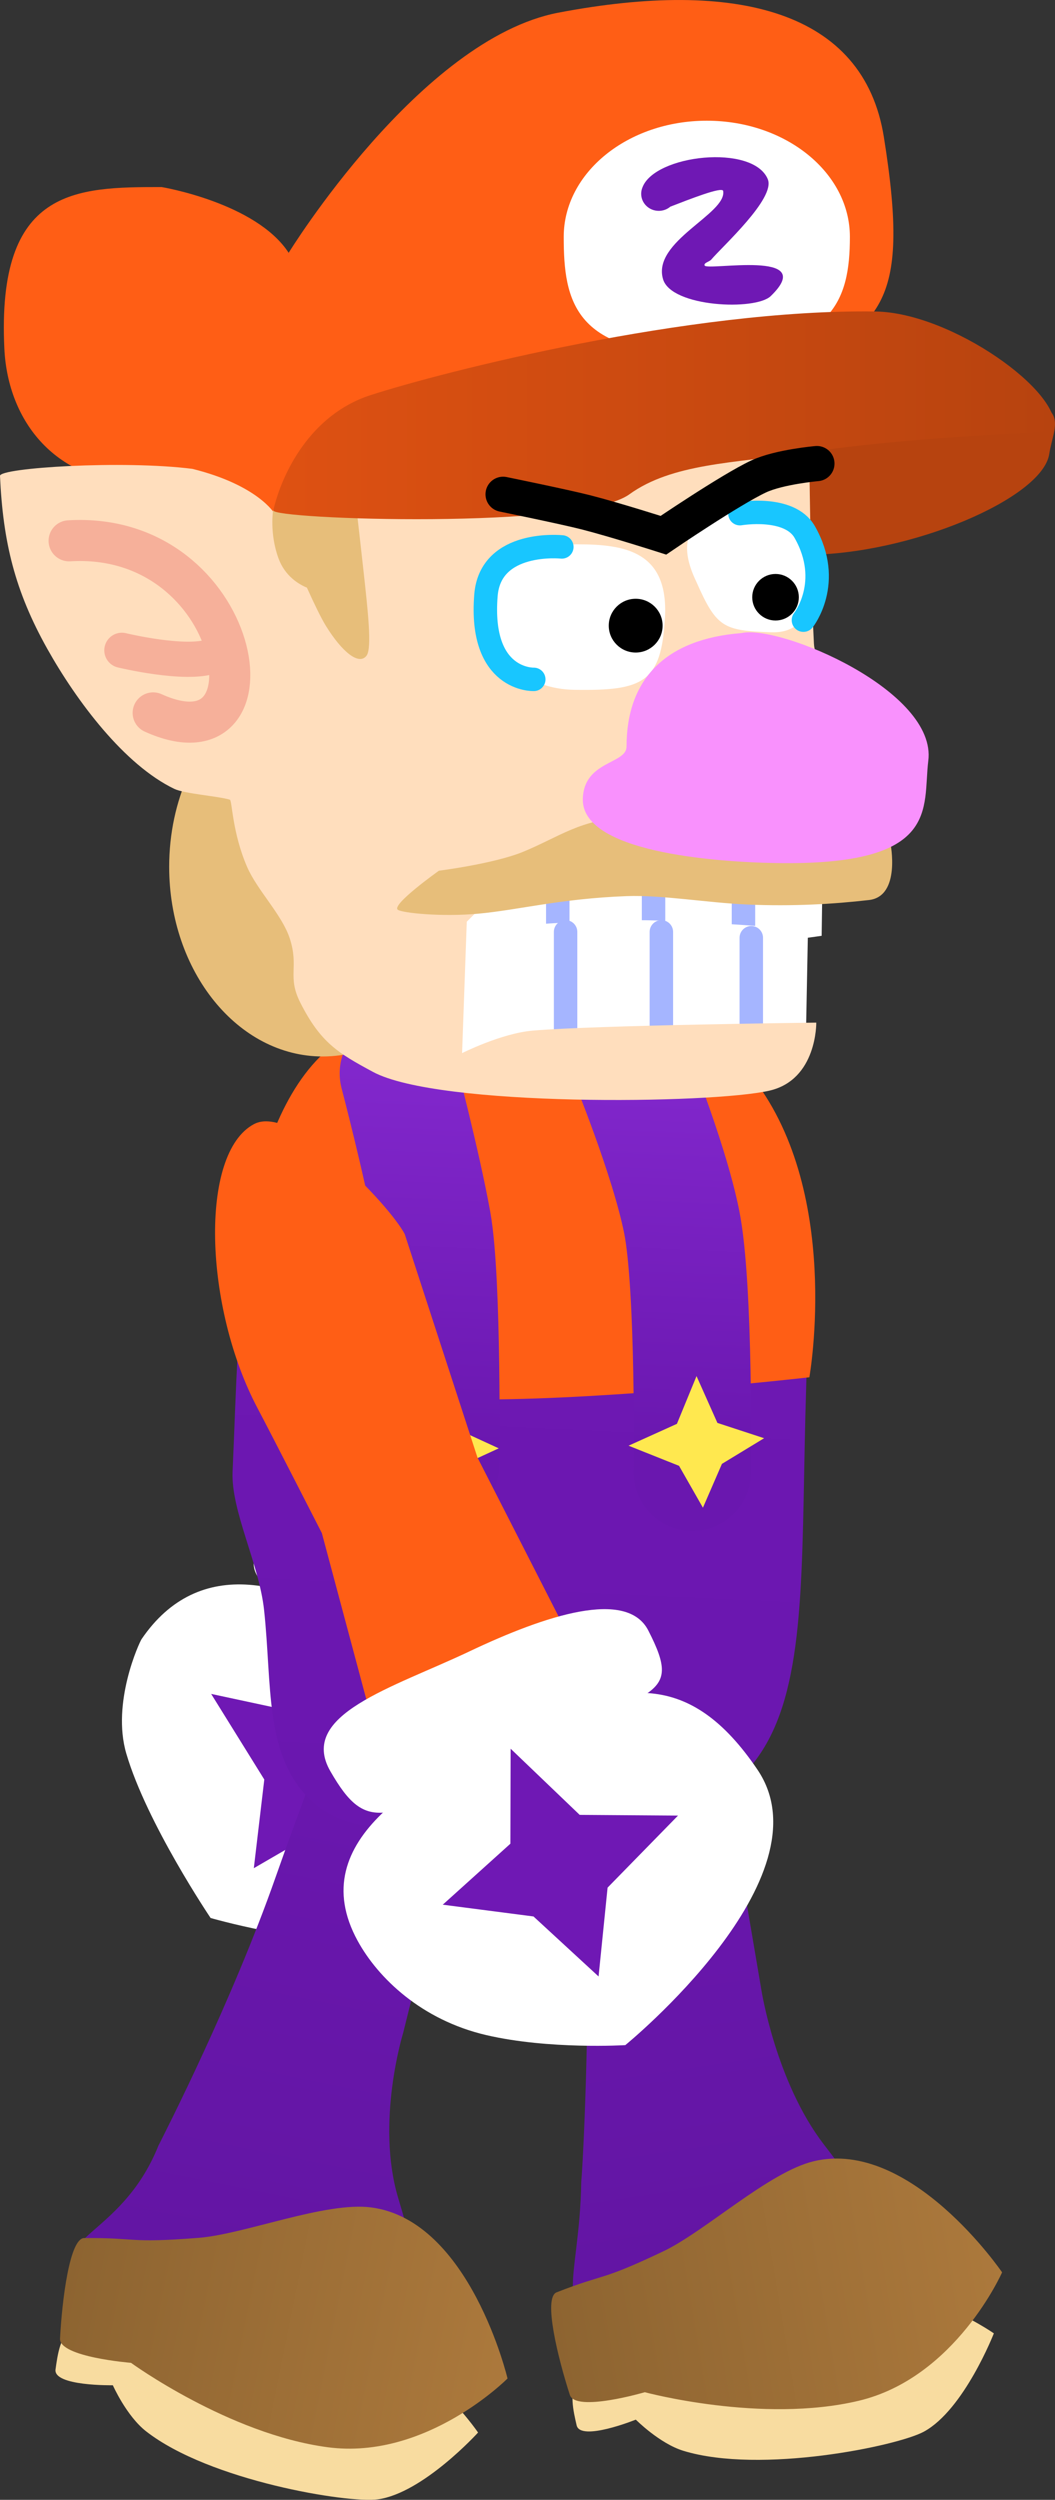 <svg version="1.1" xmlns="http://www.w3.org/2000/svg" xmlns:xlink="http://www.w3.org/1999/xlink" width="89.955" height="213.071" viewBox="0,0,89.955,213.071"><rect x="0" y="0" width="89.955" height="213.071" fill="#333333" stroke="none"/><defs><linearGradient x1="251.421" y1="210.881" x2="259.457" y2="264.303" gradientUnits="userSpaceOnUse" id="color-1"><stop offset="0" stop-color="#6a17af"/><stop offset="1" stop-color="#6215a2"/></linearGradient><linearGradient x1="245.262" y1="262.974" x2="283.526" y2="256.55" gradientUnits="userSpaceOnUse" id="color-2"><stop offset="0" stop-color="#8d6431"/><stop offset="1" stop-color="#ac793c"/></linearGradient><linearGradient x1="228.443" y1="211.583" x2="217.768" y2="264.575" gradientUnits="userSpaceOnUse" id="color-3"><stop offset="0" stop-color="#6a17af"/><stop offset="1" stop-color="#6215a2"/></linearGradient><linearGradient x1="203.904" y1="258.037" x2="241.94" y2="265.699" gradientUnits="userSpaceOnUse" id="color-4"><stop offset="0" stop-color="#8d6431"/><stop offset="1" stop-color="#ac793c"/></linearGradient><linearGradient x1="243.936" y1="151.582" x2="240.834" y2="220.709" gradientUnits="userSpaceOnUse" id="color-5"><stop offset="0" stop-color="#6f18b4"/><stop offset="1" stop-color="#6a17af"/></linearGradient><linearGradient x1="256.541" y1="154.032" x2="255.02" y2="187.915" gradientUnits="userSpaceOnUse" id="color-6"><stop offset="0" stop-color="#8328ce"/><stop offset="1" stop-color="#6a17af"/></linearGradient><linearGradient x1="234.858" y1="153.741" x2="233.336" y2="187.673" gradientUnits="userSpaceOnUse" id="color-7"><stop offset="0" stop-color="#8328ce"/><stop offset="1" stop-color="#6a17af"/></linearGradient><linearGradient x1="221.763" y1="100.049" x2="288.007" y2="100.049" gradientUnits="userSpaceOnUse" id="color-8"><stop offset="0" stop-color="#de5112"/><stop offset="1" stop-color="#b7430f"/></linearGradient></defs><g transform="translate(-198.1,-64.498)"><g data-paper-data="{&quot;isPaintingLayer&quot;:true}" fill-rule="nonzero" stroke-linejoin="miter" stroke-miterlimit="10" stroke-dasharray="" stroke-dashoffset="0" style="mix-blend-mode: normal"><g stroke="none" stroke-linecap="butt"><g data-paper-data="{&quot;origPos&quot;:null,&quot;index&quot;:null,&quot;origRot&quot;:0}" stroke-width="0"><path d="M262.761,161.876c2.531,2.025 4.294,4.02 1.204,11.629c-1.978,4.871 -14.424,17.934 -14.424,17.934l-8.935,14.499l-12.57,-9.823l10.76,-12.814c0,0 6.518,-10.696 8.534,-13.216c6.081,-7.6 11.28,-11.531 15.431,-8.21z" data-paper-data="{&quot;origRot&quot;:0,&quot;origPos&quot;:null}" fill="#ff5e15"/><g data-paper-data="{&quot;origPos&quot;:null}" fill="#ffffff"><path d="M230.564,204.444c7.592,5.524 15.489,12.862 10.399,20.428c-0.354,0.527 -5.435,5.136 -10.577,5.207c-6.805,0.094 -14.329,-2.104 -14.329,-2.104c0,0 -5.441,-8.061 -7.187,-14.011c-1.273,-4.34 1.114,-9.48 1.302,-9.756c4.864,-7.144 12.8,-5.288 20.392,0.236z" data-paper-data="{&quot;origRot&quot;:0,&quot;origPos&quot;:null}"/><path d="M236.198,198.872c5.856,4.272 13.37,8.005 9.735,12.236c-4.067,4.733 -5.372,3.321 -14.769,-3.897c-10.705,-8.223 -13.838,-7.531 -9.632,-12.935c2.456,-3.156 8.811,0.324 14.667,4.596z" data-paper-data="{&quot;origRot&quot;:0,&quot;origPos&quot;:null}"/></g></g><path d="M219.742,223.732l0.893,-7.558l-4.531,-7.297l8.198,1.759l6.971,-4.229l-1.737,7.909l4.503,6.326l-7.77,-0.698z" data-paper-data="{&quot;origRot&quot;:0,&quot;index&quot;:null}" fill="#6f18b4" stroke-width="NaN"/></g><g data-paper-data="{&quot;origRot&quot;:0}" stroke="none" stroke-width="0" stroke-linecap="butt"><path d="M269.411,260.522c-7.726,4.32 -10.291,5.511 -18.754,2.914c-5.764,-1.769 -3.138,-4.242 -2.995,-13.002c0.138,-1.36 0.773,-13.632 0.455,-24.891c-0.185,-6.565 -1.297,-14.115 -1.297,-14.115l12.112,-1.392l4.085,24.06c0,0 1.222,7.836 5.324,13.176c4.102,5.34 7.306,9.762 1.069,13.249z" data-paper-data="{&quot;origPos&quot;:null}" fill="url(#color-1)"/><path d="M282.841,263.381c0,0 -2.534,6.497 -5.953,8.371c-2.24,1.229 -13.945,3.649 -20.515,1.64c-2.04,-0.624 -4.06,-2.659 -4.06,-2.659c0,0 -4.725,1.903 -5.047,0.482c-0.256,-1.128 -0.739,-3.037 0.212,-3.88c4.096,-3.628 15.213,-6.262 20.536,-7.526c7.308,-1.735 14.826,3.571 14.826,3.571z" data-paper-data="{&quot;origPos&quot;:null}" fill="#f8dca0"/><path d="M283.543,258.181c0,0 -3.965,8.984 -12.227,10.946c-8.262,1.962 -18.237,-0.731 -18.237,-0.731c0,0 -5.906,1.735 -6.392,0.229c-1.005,-3.117 -2.293,-8.285 -1.131,-8.74c4.289,-1.679 3.594,-0.88 9.103,-3.499c3.567,-1.696 8.993,-6.767 12.836,-7.679c8.262,-1.962 16.048,9.473 16.048,9.473z" data-paper-data="{&quot;origPos&quot;:null}" fill="url(#color-2)"/></g><g data-paper-data="{&quot;origRot&quot;:0}" stroke="none" stroke-width="0" stroke-linecap="butt"><path d="M228.314,264.583c-8.76,1.276 -15.317,-0.165 -22.294,-5.612c-4.752,-3.71 2.319,-3.445 5.581,-11.576c0.614,-1.221 6.287,-12.305 10.011,-22.935c2.172,-6.199 4.914,-13.263 4.914,-13.263l11.811,3.025l-5.861,23.548c0,0 -2.354,7.603 -0.429,14.056c1.925,6.453 3.339,11.727 -3.732,12.757z" data-paper-data="{&quot;origPos&quot;:null}" fill="url(#color-3)"/><path d="M238.861,271.835c0,0 -4.687,5.163 -8.549,5.694c-2.531,0.348 -14.328,-1.571 -19.748,-5.793c-1.683,-1.311 -2.842,-3.933 -2.842,-3.933c0,0 -5.093,0.09 -4.887,-1.352c0.164,-1.145 0.394,-3.101 1.583,-3.548c5.121,-1.926 16.446,-0.417 21.87,0.303c7.446,0.988 12.574,8.629 12.574,8.629z" data-paper-data="{&quot;origPos&quot;:null}" fill="#f8dca0"/><path d="M241.373,267.228c0,0 -6.912,6.976 -15.329,5.859c-8.418,-1.117 -16.774,-7.195 -16.774,-7.195c0,0 -6.137,-0.488 -6.052,-2.068c0.174,-3.27 0.817,-8.558 2.065,-8.568c4.606,-0.037 3.671,0.462 9.752,-0.018c3.937,-0.31 10.817,-3.11 14.732,-2.59c8.418,1.117 11.608,14.579 11.608,14.579z" data-paper-data="{&quot;origPos&quot;:null}" fill="url(#color-4)"/></g><g><path d="M266.841,182.655c-0.862,27.439 2.139,39.56 -28.4,37.944c-6.939,-0.402 -10.919,0.285 -14.023,-2.842c-3.772,-3.799 -3.115,-9.656 -3.8,-16.021c-0.428,-3.978 -2.837,-8.459 -2.686,-11.819c0.641,-14.278 0.288,-26.006 8.702,-34.742c6.268,-6.509 12.604,-3.059 20.337,-2.72c14.299,0.628 20.715,3.304 19.87,30.2z" fill="url(#color-5)" stroke="none" stroke-width="0" stroke-linecap="butt"/><path d="M267.111,181.889c0,0 -16.351,1.878 -27.82,1.893c-10.519,0.014 -20.892,-5.329 -20.892,-5.329c0,0 -0.127,-17.908 7.69,-24.526c5.114,-4.33 10.703,-5.576 17.808,-5.499c7.105,0.077 14.684,3.42 18.077,7.557c8.014,9.771 5.137,25.904 5.137,25.904z" fill="#ff5e15" stroke="none" stroke-width="0" stroke-linecap="butt"/><path d="M251.61,154.607c0,0 3.498,8.478 4.613,14.021c1.114,5.543 0.908,21.358 0.908,21.358" data-paper-data="{&quot;origRot&quot;:0}" fill="none" stroke="url(#color-6)" stroke-width="10" stroke-linecap="round"/><path d="M232.063,155.992c0,0 2.025,7.719 2.917,12.676c0.892,4.956 0.7,20.691 0.7,20.691" fill="none" stroke="url(#color-7)" stroke-width="10" stroke-linecap="round"/><path d="M258.035,193.006l-2.035,-3.568l-4.306,-1.717l4.124,-1.863l1.672,-4.07l1.78,3.991l3.983,1.304l-3.598,2.187z" data-paper-data="{&quot;origRot&quot;:0,&quot;index&quot;:null}" fill="#ffe84f" stroke="none" stroke-width="NaN" stroke-linecap="butt"/><path d="M234.764,193.232l-1.612,-3.778l-4.081,-2.199l4.31,-1.378l2.127,-3.852l1.311,4.169l3.807,1.752l-3.825,1.76z" data-paper-data="{&quot;origRot&quot;:0,&quot;index&quot;:null}" fill="#ffe84f" stroke="none" stroke-width="NaN" stroke-linecap="butt"/></g><g stroke="none" stroke-linecap="butt"><g data-paper-data="{&quot;origPos&quot;:null}" stroke-width="0"><path d="M246.643,204.068l-16.469,8.41l-4.631,-17.31c0,0 -4.322,-8.454 -5.472,-10.622c-4.562,-8.599 -5.008,-21.746 -0.312,-24.237c3.31,-1.756 11.502,6.834 12.848,9.371l6.206,19.052z" data-paper-data="{&quot;origRot&quot;:0,&quot;origPos&quot;:null}" fill="#ff5e15"/><g data-paper-data="{&quot;origPos&quot;:null}" fill="#ffffff"><path d="M262.69,215.341c6.227,9.206 -11.273,23.472 -11.273,23.472c0,0 -6.503,0.393 -11.866,-0.858c-5.493,-1.281 -9.214,-4.847 -10.957,-8.035c-4.748,-8.683 5.529,-14.123 14.016,-18.138c8.487,-4.016 14.266,-5.036 20.081,3.56z" data-paper-data="{&quot;origRot&quot;:0,&quot;origPos&quot;:null}"/><path d="M253.376,203.47c3.127,6.092 0.178,4.83 -11.869,10.919c-10.575,5.345 -12.12,6.49 -15.236,1.083c-2.786,-4.833 5.292,-7.103 11.84,-10.212c6.548,-3.109 13.44,-5.347 15.266,-1.789z" data-paper-data="{&quot;origRot&quot;:0,&quot;origPos&quot;:null}"/></g></g><path d="M243.588,227.846l-7.736,-1.003l5.767,-5.199l0.02,-8.097l5.888,5.64l8.384,0.061l-6.005,6.141l-0.768,7.572z" data-paper-data="{&quot;origRot&quot;:0}" fill="#6f18b4" stroke-width="NaN"/></g><g><path d="M273.46,76.162c2.396,14.945 -0.492,15.794 -8.522,20.579c-11.7,6.971 -27.004,6.105 -39.501,11.519c-3.281,1.421 -11.645,-2.578 -15.221,-2.578c-7.314,0 -11.441,-5.227 -11.743,-11.453c-0.667,-13.733 6.096,-13.787 13.41,-13.787c0,0 8.049,1.334 10.83,5.605c0,0 11.198,-18.219 23.002,-20.47c15.195,-2.897 26.024,-0.147 27.745,10.585z" fill="#ff5e15" stroke="none" stroke-width="0" stroke-linecap="butt"/><path d="M231.102,153.055c-1.67,0.956 -3.532,1.49 -5.494,1.49c-7.226,0 -13.083,-7.238 -13.083,-16.167c0,-2.835 0.591,-5.499 1.628,-7.816c2.23,-4.979 21.43,19.927 16.949,22.493z" fill="#e7be7a" stroke="none" stroke-width="0" stroke-linecap="butt"/><path d="M287.566,103.187c-0.568,3.793 -11.89,8.6 -20.8,8.6c-7.18,0 -5.4,-6.755 -5.4,-10.4c0,-3.645 14.07,-2.85 21.25,-2.85c7.18,0 5.318,2.195 4.95,4.65z" fill="#b7430f" stroke="none" stroke-width="0" stroke-linecap="butt"/><g data-paper-data="{&quot;index&quot;:null}"><path d="M268.325,132.594l-0.167,11.667c0,0 -11.557,1.667 -16.5,1.667c-5.054,0 -15.333,-0.833 -15.333,-0.833v-11.167z" fill="#ffffff" stroke="none" stroke-width="0" stroke-linecap="butt"/><path d="M261.492,144.427v-9.333" fill="none" stroke="#a5b5ff" stroke-width="2" stroke-linecap="round"/><path d="M253.825,144.927v-9.833" fill="none" stroke="#a5b5ff" stroke-width="2" stroke-linecap="round"/><path d="M245.659,135.427v9.5" fill="none" stroke="#a5b5ff" stroke-width="2" stroke-linecap="round"/></g><g><path d="M236.992,154.927v-11.167c0,0 10.279,-0.833 15.333,-0.833c4.943,0 14.667,0.833 14.667,0.833l-0.167,8.667z" fill="#ffffff" stroke="none" stroke-width="0" stroke-linecap="butt"/><path d="M262.159,144.427v9.333" fill="none" stroke="#a5b5ff" stroke-width="2" stroke-linecap="round"/><path d="M254.492,143.927v9.833" fill="none" stroke="#a5b5ff" stroke-width="2" stroke-linecap="round"/><path d="M246.325,153.427v-9.5" fill="none" stroke="#a5b5ff" stroke-width="2" stroke-linecap="round"/></g><path d="M214.5,104.46c5.589,1.387 7,3.8 7,3.8l24,-5l21.6,-0.2c0,0 0.106,10.594 0.4,16.3c0.067,1.292 0.814,0.911 1.708,2.145c0.894,1.234 1.65,2.771 2.003,2.878c4.967,1.515 5.861,3.643 5.889,5.277c0.113,6.402 -6.2,8.6 -6.2,8.6l-29.6,1.4l-3.4,3.4l-0.4,11.2c0,0 3.345,-1.688 6.024,-1.919c5.367,-0.462 24.176,-0.681 24.176,-0.681c0,0 0.08,4.865 -4,5.8c-4.934,1.131 -28.207,1.416 -33.8,-1.6c-2.997,-1.616 -4.469,-2.499 -6.194,-5.902c-1.136,-2.241 -0.099,-3.016 -0.897,-5.469c-0.66,-2.026 -2.766,-4.096 -3.634,-6.088c-1.281,-2.942 -1.279,-5.681 -1.475,-5.741c-0.992,-0.307 -3.86,-0.5 -4.74,-0.924c-4.252,-2.046 -8.315,-7.452 -10.827,-11.935c-2.763,-4.93 -3.777,-9.1 -4.033,-14.741c-0.031,-0.696 10.511,-1.348 16.4,-0.6z" fill="#ffdebd" stroke="#000000" stroke-width="0" stroke-linecap="round"/><path d="M254.798,117.14c-0.305,5.555 -1.855,6.247 -7.727,6.154c-4.114,-0.065 -6.936,-2.712 -7.172,-6.154c-0.37,-5.393 3.335,-6.247 7.45,-6.247c4.114,0 7.758,0.639 7.45,6.247z" fill="#ffffff" stroke="none" stroke-width="0" stroke-linecap="butt"/><path d="M267.291,112.407c-0.023,2.502 0.169,6.114 -3.47,5.983c-4.062,-0.146 -4.622,-0.406 -6.339,-4.287c-2.961,-6.15 3.158,-5.902 4.674,-6.077c3.766,-0.435 5.159,1.879 5.136,4.381z" data-paper-data="{&quot;index&quot;:null}" fill="#ffffff" stroke="none" stroke-width="0" stroke-linecap="butt"/><path d="M243.612,122.404c0,0 -4.664,0.171 -4.077,-7.169c0.38,-4.758 6.47,-4.121 6.47,-4.121" fill="none" stroke="#18c6ff" stroke-width="2" stroke-linecap="round"/><path d="M261.19,108.28c0,0 4.221,-0.726 5.526,1.567c2.443,4.29 -0.111,7.51 -0.111,7.51" fill="none" stroke="#18c6ff" stroke-width="2" stroke-linecap="round"/><path d="M252.302,115.533c0.634,0 1.207,0.257 1.623,0.672c0.416,0.414 0.673,0.987 0.673,1.62c0,0.633 -0.257,1.206 -0.673,1.62c-0.416,0.415 -0.989,0.672 -1.623,0.672c-0.634,0 -1.207,-0.257 -1.623,-0.672c-0.416,-0.414 -0.673,-0.987 -0.673,-1.62c0,-0.633 0.257,-1.206 0.673,-1.62c0.416,-0.415 0.989,-0.672 1.623,-0.672z" data-paper-data="{&quot;index&quot;:null}" fill="#000000" stroke="none" stroke-width="1.057" stroke-linecap="butt"/><path d="M264.226,113.419c0.548,0 1.045,0.222 1.405,0.582c0.36,0.359 0.582,0.855 0.582,1.402c0,0.548 -0.223,1.043 -0.582,1.402c-0.36,0.359 -0.856,0.582 -1.405,0.582c-0.548,0 -1.045,-0.222 -1.405,-0.582c-0.36,-0.359 -0.582,-0.855 -0.582,-1.402c0,-0.548 0.223,-1.043 0.582,-1.402c0.36,-0.359 0.856,-0.582 1.405,-0.582z" data-paper-data="{&quot;index&quot;:null}" fill="#000000" stroke="none" stroke-width="1.057" stroke-linecap="butt"/><path d="M229.358,120.379c-0.644,0.865 -2.089,-0.298 -3.474,-2.541c-0.407,-0.66 -0.992,-1.87 -1.615,-3.253c-0.693,-0.282 -1.869,-0.984 -2.422,-2.492c-0.784,-2.135 -0.459,-4.124 -0.459,-4.124l6.803,-2.758c0,0 0.461,3.934 0.888,7.809c0.372,3.378 0.759,6.712 0.279,7.358z" fill="#e7be7a" stroke="#000000" stroke-width="0" stroke-linecap="round"/><path d="M232.025,142.045c-0.613,-0.413 3.5,-3.333 3.5,-3.333c0,0 4.693,-0.59 7.188,-1.615c3.058,-1.257 4.987,-2.833 8.812,-2.885c3.299,-0.045 22.5,2.167 22.5,2.167c0,0 0.916,4.518 -1.833,4.833c-3.036,0.348 -6.498,0.551 -10.343,0.384c-3.459,-0.15 -7.293,-0.829 -10.318,-0.717c-5.674,0.212 -9.199,1.182 -12.658,1.497c-3.126,0.285 -6.441,-0.057 -6.848,-0.332z" fill="#e7be7a" stroke="#000000" stroke-width="0" stroke-linecap="round"/><path d="M203.992,110.594c14.815,-0.888 18.255,19.687 7.167,14.667" fill="none" stroke="#f6b09a" stroke-width="3.5" stroke-linecap="round"/><path d="M216.159,120.427c-2.254,0.811 -7.667,-0.5 -7.667,-0.5" fill="none" stroke="#f6b09a" stroke-width="3" stroke-linecap="round"/><path d="M270.566,84.687c0,5.468 -1.463,9.581 -12.2,9.9c-11.335,0.337 -12.2,-4.432 -12.2,-9.9c0,-5.468 5.462,-9.9 12.2,-9.9c6.738,0 12.2,4.432 12.2,9.9z" fill="#ffffff" stroke="none" stroke-width="0" stroke-linecap="butt"/><path d="M287.966,101.087c-0.101,0.436 -10.226,0.352 -21.608,2.045c-5.575,0.829 -10.951,0.86 -14.599,3.502c-4.198,3.04 -30.537,2.138 -30.356,1.362c0.739,-3.174 3.169,-8.154 8.264,-9.809c6.157,-2 27.295,-7.38 43.102,-7.138c6.462,0.099 15.937,6.865 15.198,10.038z" fill="url(#color-8)" stroke="none" stroke-width="0" stroke-linecap="butt"/><path d="M263.568,79.779c0.666,1.626 -3.869,5.719 -4.818,6.84c-0.164,0.194 -0.672,0.281 -0.569,0.511c0.213,0.476 9.78,-1.41 5.639,2.603c-1.305,1.265 -8.469,0.947 -9.183,-1.43c-0.972,-3.235 5.442,-5.571 5.125,-7.526c-0.066,-0.408 -2.924,0.726 -4.507,1.337c-0.264,0.223 -0.608,0.357 -0.985,0.357c-0.828,0 -1.5,-0.651 -1.5,-1.454c0,-0.187 0.036,-0.366 0.103,-0.53c1.031,-2.814 9.451,-3.747 10.696,-0.709z" fill="#6f18b4" stroke="none" stroke-width="0.5" stroke-linecap="butt"/><g fill="#f991fd" stroke="none" stroke-width="0" stroke-linecap="butt"><path d="M277.249,129.362c-0.49,4.036 1.105,8.943 -12.986,8.698c-5.451,-0.095 -16.572,-0.969 -16.469,-5.462c0.075,-3.263 3.728,-2.963 3.728,-4.462c0,-5.751 3.325,-9.174 9.801,-9.678c3.31,-0.735 16.71,4.937 15.926,10.903z" data-paper-data="{&quot;origPos&quot;:null}"/></g><path d="M267.754,104.011c0,0 -3.218,0.28 -4.966,1.096c-2.403,1.121 -8.122,5.012 -8.122,5.012c0,0 -4.101,-1.313 -6.603,-1.952c-1.866,-0.476 -7.067,-1.538 -7.067,-1.538" fill="none" stroke="#000000" stroke-width="3" stroke-linecap="round"/></g></g></g></svg>